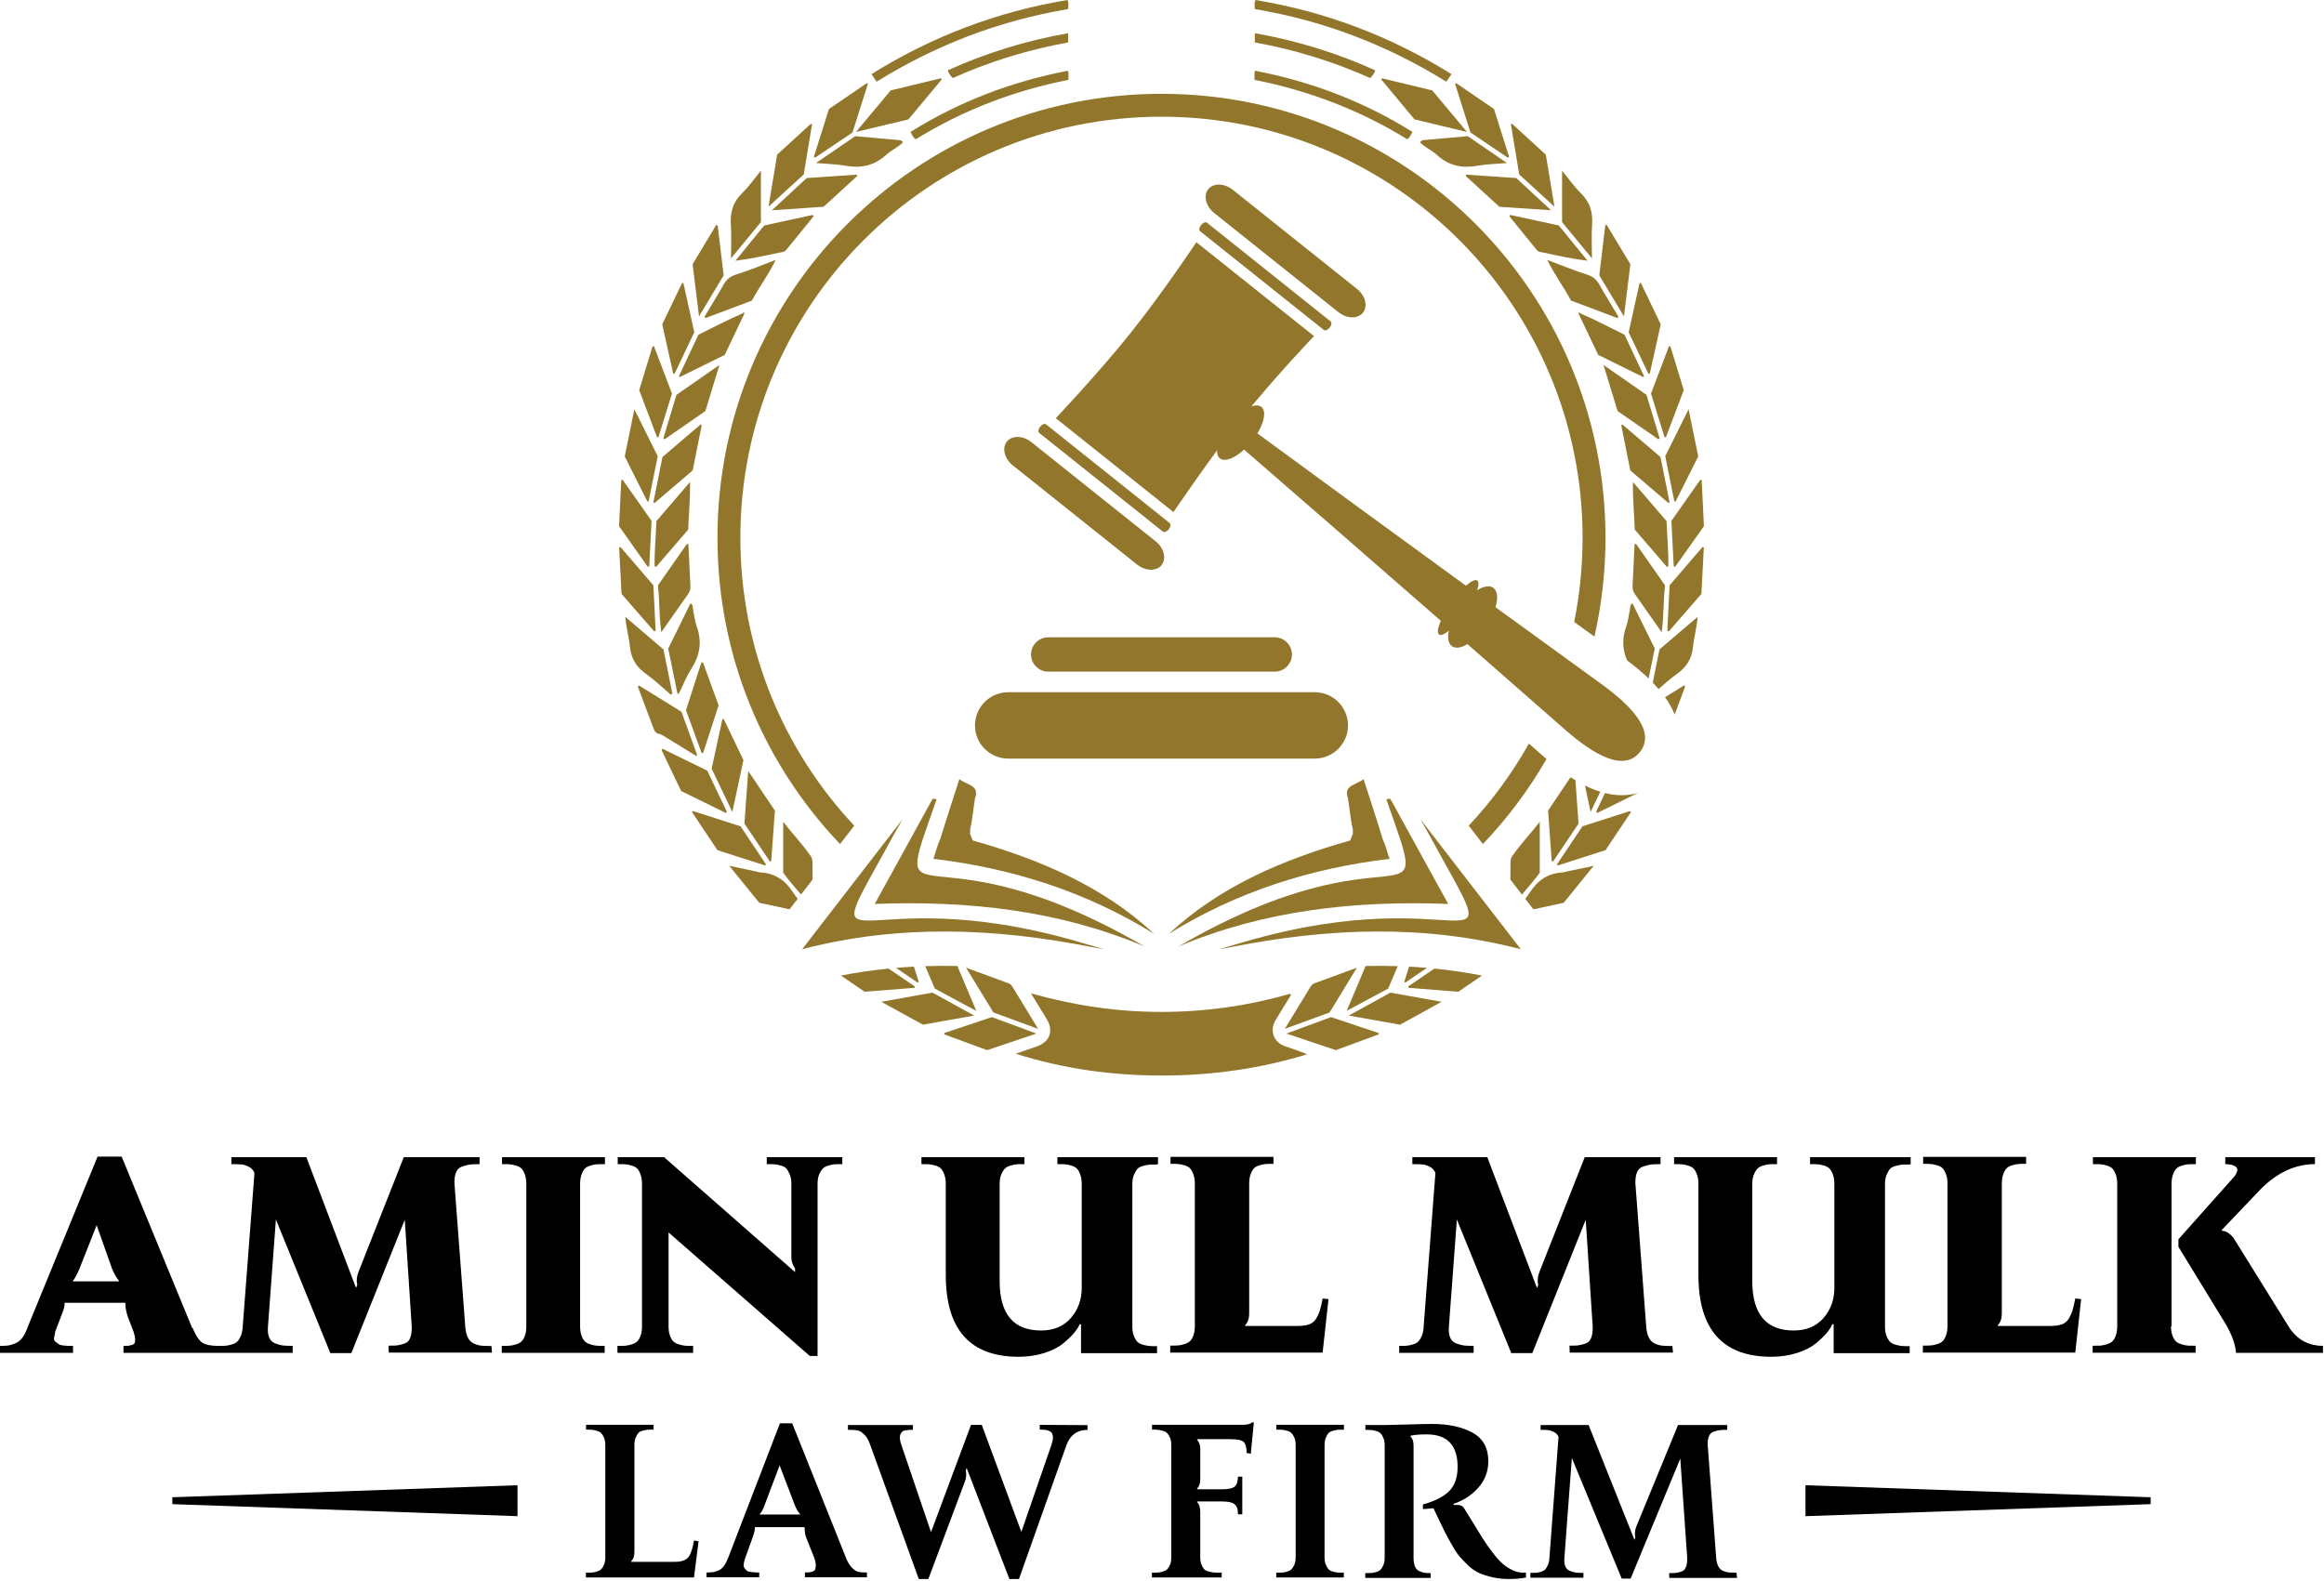 <svg width="688" height="468" viewBox="0 0 688 468" fill="none" xmlns="http://www.w3.org/2000/svg">
<path d="M343.875 167.315C345.398 165.412 344.595 162.25 342.101 160.256L305.34 130.918C302.842 128.926 299.584 128.851 298.07 130.752C296.548 132.653 297.348 135.81 299.849 137.806L336.601 167.14C339.1 169.136 342.359 169.213 343.875 167.315ZM345.999 156.718C346.554 156.02 346.68 155.188 346.269 154.864L309.676 125.65C309.263 125.327 308.479 125.63 307.926 126.328C307.363 127.028 307.245 127.859 307.651 128.183L344.248 157.392C344.656 157.721 345.437 157.413 345.999 156.718ZM403.494 92.588C405.008 90.687 404.213 87.525 401.711 85.534L364.959 56.198C362.463 54.205 359.207 54.127 357.684 56.028C356.17 57.929 356.967 61.088 359.466 63.082L396.221 92.42C398.723 94.411 401.973 94.489 403.494 92.588ZM393.642 97.012C394.199 96.312 394.318 95.478 393.912 95.157L357.314 65.946C356.908 65.619 356.126 65.922 355.563 66.624C355.007 67.321 354.883 68.15 355.294 68.476L391.896 97.687C392.304 98.01 393.085 97.713 393.642 97.012ZM366.984 124.604C357.951 135.926 347.403 151.63 347.403 151.63L329.98 137.728L312.567 123.827C312.567 123.827 325.545 110.061 334.582 98.741C344.711 86.044 354.165 71.713 354.165 71.713L371.583 85.612L388.998 99.513C388.998 99.513 377.11 111.909 366.984 124.604Z" fill="#91762B"/>
<path d="M474.035 202.503C421.28 164.324 376.65 131.606 346.745 109.583L344.438 112.472C372.548 136.749 414.344 173.015 463.269 215.997C471.533 223.251 480.62 228.757 485.473 222.674C490.331 216.594 482.946 208.952 474.035 202.503Z" fill="#91762B"/>
<path d="M370.532 130.734C367.129 134.939 362.913 137.168 361.118 135.713C359.314 134.259 360.605 129.666 364.01 125.461C367.417 121.257 371.63 119.024 373.432 120.482C375.23 121.93 373.938 126.528 370.532 130.734Z" fill="#91762B"/>
<path d="M433.72 181.329C430.597 185.749 427.154 188.683 426.031 187.889C424.903 187.096 426.519 182.865 429.644 178.449C432.766 174.031 436.208 171.094 437.337 171.889C438.459 172.68 436.843 176.908 433.72 181.329Z" fill="#91762B"/>
<path d="M439.872 185.452C436.495 190.226 432.008 192.859 429.854 191.332C427.69 189.809 428.672 184.696 432.049 179.922C435.428 175.157 439.91 172.515 442.068 174.044C444.228 175.563 443.248 180.674 439.872 185.452Z" fill="#91762B"/>
<path d="M310.308 188.699H377.387C380.181 188.699 382.468 190.986 382.468 193.78C382.468 196.575 380.181 198.861 377.387 198.861H310.308C307.514 198.861 305.227 196.575 305.227 193.78C305.227 190.986 307.514 188.699 310.308 188.699Z" fill="#91762B"/>
<path d="M418.155 39.071C417.884 39.567 417.721 39.902 417.525 40.213C417.288 40.592 417.089 41.017 416.55 41.204C402.59 32.61 387.494 26.829 371.374 23.644C371.374 22.812 371.367 22.212 371.381 21.608C371.384 21.47 371.467 21.328 371.591 20.945C388.237 24.175 403.735 30.056 418.155 39.071ZM371.478 9.824C383.959 12.035 395.747 15.67 407.114 20.819C406.827 21.794 406.328 22.423 405.626 23.116C394.707 18.19 383.301 14.719 371.478 12.559C371.478 11.633 371.478 10.901 371.478 9.824ZM428.165 24.181C410.522 13.238 391.688 6.082 371.488 2.692C371.409 1.701 371.262 0.895 371.682 0C392.45 3.441 411.718 10.75 429.691 21.943C429.299 22.537 429.055 22.914 428.805 23.286C428.64 23.529 428.463 23.765 428.165 24.181ZM380.362 304.63C383.112 300.124 385.558 296.139 387.979 292.137C388.272 291.65 388.645 291.321 389.144 291.137C393.194 289.643 397.248 288.16 401.695 286.53C398.852 291.186 396.238 295.469 393.601 299.783C389.347 301.342 385.102 302.894 380.362 304.63ZM394.051 301.155C398.771 302.734 403.447 304.299 408.126 305.863C408.133 306 408.142 306.137 408.15 306.272C403.884 307.842 399.618 309.409 395.464 310.938C390.603 309.301 385.928 307.726 380.863 306.024C385.518 304.306 389.781 302.732 394.051 301.155ZM411.635 293.908C416.749 294.826 421.497 295.677 426.786 296.622C422.293 299.092 418.311 301.28 414.464 303.394C409.45 302.502 404.624 301.641 399.308 300.695C403.75 298.251 407.732 296.059 411.635 293.908ZM398.666 299.317C400.685 294.542 402.478 290.323 404.244 286.09L404.274 286.019C407.445 285.949 410.615 285.963 413.783 286.066C412.839 288.279 411.891 290.493 410.941 292.712C406.965 294.852 403.027 296.971 398.666 299.317ZM452.888 264.267C455.192 260.666 458.273 258.534 462.565 258.323C462.932 258.303 463.291 258.144 463.657 258.067C466.192 257.534 468.727 257.007 471.794 256.366C468.656 260.234 465.865 263.672 462.921 267.305L453.941 269.233C453.139 268.197 452.338 267.16 451.538 266.124C452.02 265.516 452.479 264.909 452.888 264.267ZM447.285 36.763C447.419 36.736 447.553 36.709 447.688 36.682C450.998 39.721 454.31 42.765 457.626 45.807C458.453 50.782 459.274 55.709 460.185 61.191C456.445 57.769 453.133 54.743 449.756 51.654C448.935 46.709 448.11 41.738 447.285 36.763ZM459.766 255.096C459.634 255.049 459.502 255 459.369 254.951C459.009 249.916 458.648 244.88 458.298 240.007L464.949 230.121C465.425 230.43 465.906 230.732 466.391 231.024L467.31 243.86C464.751 247.671 462.258 251.384 459.766 255.096ZM473.459 81.521C474.053 76.588 474.647 71.65 475.241 66.713C475.385 66.685 475.527 66.656 475.67 66.627C477.993 70.486 480.316 74.348 482.658 78.239C482.042 83.233 481.43 88.195 480.754 93.684C478.132 89.312 475.815 85.45 473.459 81.521ZM487.972 110.605C486.001 106.46 484.028 102.315 482.16 98.388C483.275 93.33 484.325 88.575 485.373 83.818C485.505 83.808 485.638 83.796 485.77 83.784C487.718 87.846 489.667 91.91 491.646 96.037C490.531 101.046 489.465 105.834 488.399 110.629C488.257 110.62 488.115 110.614 487.972 110.605ZM496.464 199.521C494.553 200.88 492.79 202.455 491.019 204.018C490.467 203.373 489.89 202.743 489.294 202.126L491.271 192.288C494.969 189.133 498.769 185.89 502.569 182.646C502.344 185.764 501.5 188.617 501.205 191.525C500.847 195.047 499.286 197.511 496.464 199.521ZM471.281 76.491C468.233 72.79 465.432 69.389 462.438 65.754C462.438 60.908 462.438 55.86 462.438 50.547C464.356 52.875 465.981 55.239 467.994 57.194C470.714 59.839 471.582 62.893 471.325 66.59C471.109 69.717 471.281 72.875 471.281 76.491ZM495.661 148.391C494.768 143.947 493.876 139.503 492.986 135.076C495.231 130.564 497.439 126.122 499.895 121.187C500.913 126.173 501.814 130.586 502.745 135.14C500.467 139.676 498.246 144.1 496.025 148.522C495.904 148.477 495.783 148.434 495.661 148.391ZM460.95 255.892C463.454 252.153 465.958 248.414 468.473 244.658C473.175 243.149 477.844 241.65 482.514 240.15C482.623 240.246 482.732 240.341 482.841 240.437C480.301 244.237 477.761 248.04 475.297 251.727C470.46 253.275 465.804 254.765 461.148 256.257C461.082 256.137 461.017 256.013 460.95 255.892ZM494.258 148.748C494.141 148.805 494.024 148.861 493.907 148.92C490.156 145.713 486.404 142.506 482.631 139.282C481.733 134.783 480.846 130.34 479.959 125.9C480.083 125.838 480.207 125.783 480.33 125.721C484.028 128.877 487.725 132.031 491.574 135.314C492.479 139.844 493.369 144.295 494.258 148.748ZM495.483 167.639C495.259 163.179 495.034 158.717 494.806 154.217C497.669 150.151 500.526 146.089 503.384 142.03C503.512 142.087 503.642 142.138 503.771 142.192C503.99 146.72 504.208 151.248 504.428 155.795C501.564 159.842 498.731 163.847 495.897 167.849C495.759 167.779 495.622 167.709 495.483 167.639ZM492.76 129.433C491.45 125.199 490.141 120.964 488.767 116.518C490.56 111.805 492.33 107.149 494.101 102.489C494.239 102.524 494.378 102.56 494.516 102.595C495.839 106.921 497.164 111.25 498.466 115.508C496.669 120.257 494.924 124.863 493.18 129.469C493.04 129.457 492.9 129.446 492.76 129.433ZM457.168 74.831C456.385 74.658 455.509 74.707 454.914 73.973C452.221 70.653 449.519 67.337 446.82 64.023C446.926 63.895 447.032 63.771 447.137 63.643C451.875 64.677 456.612 65.707 461.466 66.762C464.277 70.213 467.124 73.708 469.97 77.2C465.518 76.645 461.339 75.756 457.168 74.831ZM491.32 129.781C491.194 129.874 491.069 129.971 490.944 130.066C486.913 127.275 482.882 124.485 478.871 121.707C477.517 117.268 476.189 112.917 474.709 108.064C479.241 111.217 483.296 114.037 487.424 116.91C488.758 121.317 490.039 125.546 491.32 129.781ZM493.597 186.749C493.822 182.252 494.048 177.755 494.271 173.292C497.561 169.467 500.791 165.712 504.021 161.957C504.147 162.022 504.274 162.086 504.4 162.154C504.165 166.684 503.929 171.218 503.689 175.841C500.485 179.526 497.255 183.241 494.025 186.954C493.883 186.884 493.74 186.817 493.597 186.749ZM472.523 240.329L475.149 234.821C478.321 235.606 481.606 235.723 484.858 234.792C480.746 236.813 476.791 238.76 472.835 240.704C472.731 240.578 472.627 240.452 472.523 240.329ZM473.748 234.43L470.89 240.411L469.214 232.584C470.68 233.317 472.198 233.948 473.748 234.43ZM479.12 93.774C479.026 93.907 478.932 94.044 478.838 94.177C474.268 92.456 469.699 90.735 465.1 89.001C462.959 85.014 460.216 81.394 458.057 76.956C462.26 78.538 465.926 80.088 469.705 81.26C471.506 81.819 472.624 82.748 473.52 84.333C475.317 87.518 477.246 90.632 479.12 93.774ZM481.672 195.51C480.289 192.302 480.157 188.998 481.45 185.419C482.01 183.868 482.154 182.165 482.522 180.538C482.663 179.915 482.386 179.128 483.282 178.641C485.491 183.121 487.693 187.592 489.875 192.025L488.057 200.892C486.054 198.963 483.877 197.173 481.672 195.51ZM492.917 206.437C494.787 205.28 496.656 204.125 498.524 202.97C498.646 203.06 498.767 203.149 498.89 203.241C497.851 206.014 496.816 208.789 495.776 211.561C495.044 209.761 494.062 208.048 492.917 206.437ZM493.448 167.825C490.268 164.133 487.089 160.439 483.956 156.802C483.819 152.143 483.302 147.622 483.425 142.712C486.972 146.847 490.247 150.662 493.372 154.304C493.52 158.973 494.006 163.322 493.887 167.689C493.741 167.735 493.594 167.781 493.448 167.825ZM483.883 175.736C483.339 174.958 483.272 174.085 483.323 173.152C483.54 169.158 483.714 165.157 483.902 161.157C484.044 161.116 484.186 161.075 484.328 161.031C487.199 165.139 490.073 169.249 492.932 173.339C492.363 177.871 492.614 182.347 491.922 187.197C489.052 183.107 486.465 179.422 483.883 175.736ZM467.402 92.59C467.63 92.46 467.742 92.606 467.839 92.783C472.3 94.692 476.575 96.986 480.929 99.112C482.877 103.244 484.798 107.317 486.718 111.39C486.596 111.462 486.472 111.528 486.349 111.597C481.928 109.417 477.507 107.233 473.139 105.076C471.211 101.027 469.328 97.079 467.447 93.13H467.448C467.34 92.958 467.264 92.783 467.402 92.59ZM408.88 23.493C408.966 23.387 409.054 23.284 409.142 23.18C414.14 24.387 419.139 25.593 424.005 26.769C427.398 30.826 430.668 34.737 434.288 39.065C428.774 37.748 423.782 36.556 418.767 35.359C415.461 31.392 412.169 27.443 408.88 23.493ZM422.433 286.576L416.036 290.927C415.932 290.856 415.825 290.785 415.72 290.714L417.141 286.21C418.906 286.303 420.669 286.425 422.433 286.576ZM447.718 253.433C450.164 249.945 453.073 246.861 455.832 243.33C455.832 248.632 455.832 253.588 455.832 258.425C454.148 260.666 452.386 262.737 450.563 264.863C449.419 263.384 448.274 261.904 447.129 260.426C447.154 259.1 447.164 257.794 447.161 256.487C447.158 255.457 447.043 254.395 447.718 253.433ZM416.914 292.044L424.65 286.784C429.345 287.253 434.038 287.936 438.729 288.854L431.725 293.646C426.788 293.253 421.867 292.866 416.947 292.477C416.936 292.332 416.925 292.187 416.914 292.044ZM459.181 62.261C453.715 61.89 448.824 61.557 443.87 61.218C440.552 58.181 437.236 55.143 433.921 52.106C433.967 51.975 434.013 51.845 434.06 51.714C439.096 52.057 444.133 52.396 448.875 52.718C452.367 55.952 455.588 58.934 459.181 62.261ZM435.312 39.215C433.813 34.47 432.285 29.64 430.759 24.812C430.871 24.751 430.985 24.689 431.099 24.627C434.864 27.199 438.629 29.773 442.285 32.273C443.816 37.121 445.283 41.766 446.749 46.415C446.625 46.501 446.501 46.59 446.377 46.676C442.733 44.221 439.09 41.763 435.312 39.215ZM446.108 48.262C442.835 48.552 440.064 48.592 437.37 49.075C432.837 49.888 428.876 49.075 425.403 45.882C423.883 44.487 421.88 43.686 420.366 42.124C420.708 41.854 420.925 41.534 421.17 41.514C425.632 41.094 430.096 40.708 434.513 40.322C438.42 42.997 442.047 45.479 446.108 48.262ZM377.587 302.122C379.06 299.593 380.64 297.128 382.173 294.635C382.075 294.506 381.977 294.378 381.879 294.25C369.423 297.844 356.727 299.617 343.792 299.617C330.847 299.614 318.14 297.772 305.214 294.115C306.986 297.012 308.451 299.379 309.891 301.767C311.974 305.228 310.791 308.475 306.962 309.826C304.88 310.56 302.792 311.276 300.706 312.002C314.813 316.464 329.181 318.44 343.816 318.452C358.498 318.465 372.907 316.469 386.987 312.164C384.793 311.242 382.603 310.537 380.43 309.784C377.07 308.616 375.785 305.223 377.587 302.122ZM269.539 39.071C269.809 39.567 269.972 39.902 270.167 40.213C270.405 40.592 270.604 41.017 271.144 41.204C285.103 32.61 300.199 26.829 316.319 23.644C316.319 22.812 316.326 22.212 316.311 21.608C316.309 21.47 316.226 21.328 316.102 20.945C299.456 24.175 283.958 30.056 269.539 39.071ZM316.215 9.824C303.734 12.035 291.946 15.67 280.58 20.819C280.867 21.794 281.365 22.423 282.067 23.116C292.985 18.19 304.392 14.719 316.215 12.559C316.215 11.633 316.215 10.901 316.215 9.824ZM259.529 24.181C277.172 13.238 296.005 6.082 316.204 2.692C316.283 1.701 316.431 0.895 316.011 0C295.244 3.441 275.975 10.75 258.002 21.943C258.395 22.537 258.638 22.914 258.889 23.286C259.054 23.529 259.231 23.765 259.529 24.181ZM307.331 304.63C304.581 300.124 302.134 296.139 299.714 292.137C299.421 291.65 299.048 291.321 298.549 291.137C294.499 289.643 290.445 288.16 285.998 286.53C288.841 291.186 291.455 295.469 294.092 299.783C298.346 301.342 302.591 302.894 307.331 304.63ZM293.641 301.155C288.923 302.734 284.246 304.299 279.568 305.863C279.561 306 279.552 306.137 279.544 306.272C283.809 307.842 288.074 309.409 292.228 310.938C297.09 309.301 301.765 307.726 306.83 306.024C302.175 304.306 297.912 302.732 293.641 301.155ZM276.058 293.908C270.944 294.826 266.196 295.677 260.908 296.622C265.4 299.092 269.383 301.28 273.23 303.394C278.243 302.502 283.069 301.641 288.385 300.695C283.943 298.251 279.961 296.059 276.058 293.908ZM289.027 299.317C287.007 294.542 285.214 290.323 283.448 286.09L283.418 286.019C280.248 285.949 277.079 285.963 273.91 286.066C274.855 288.279 275.803 290.493 276.752 292.712C280.728 294.852 284.666 296.971 289.027 299.317ZM234.806 264.267C232.502 260.666 229.42 258.534 225.129 258.323C224.761 258.303 224.403 258.144 224.036 258.067C221.501 257.534 218.966 257.007 215.899 256.366C219.037 260.234 221.827 263.672 224.773 267.305L233.753 269.233C234.553 268.196 235.354 267.16 236.156 266.123C235.672 265.515 235.215 264.909 234.806 264.267ZM240.408 36.763C240.275 36.736 240.14 36.709 240.006 36.682C236.695 39.721 233.384 42.765 230.068 45.807C229.241 50.782 228.42 55.709 227.508 61.191C231.248 57.769 234.559 54.743 237.937 51.654C238.758 46.709 239.583 41.738 240.408 36.763ZM227.927 255.096C228.06 255.049 228.191 255 228.323 254.951C228.685 249.916 229.046 244.88 229.396 240.007C226.789 236.133 224.305 232.439 221.5 228.27C221.101 233.835 220.741 238.878 220.384 243.86C222.942 247.671 225.435 251.384 227.927 255.096ZM214.234 81.521C213.641 76.588 213.046 71.65 212.452 66.713C212.309 66.685 212.166 66.656 212.024 66.627C209.7 70.486 207.377 74.348 205.035 78.239C205.651 83.233 206.262 88.195 206.94 93.684C209.561 89.312 211.879 85.45 214.234 81.521ZM199.72 110.605C201.693 106.46 203.665 102.315 205.534 98.388C204.417 93.33 203.369 88.575 202.32 83.818C202.189 83.808 202.056 83.796 201.924 83.784C199.975 87.846 198.026 91.91 196.047 96.037C197.162 101.046 198.228 105.834 199.294 110.629C199.437 110.62 199.578 110.614 199.72 110.605ZM191.229 199.521C193.832 201.372 196.158 203.622 198.607 205.697C198.754 205.587 198.901 205.473 199.049 205.363C198.186 201.067 197.323 196.773 196.422 192.288C192.725 189.133 188.924 185.89 185.124 182.646C185.35 185.764 186.193 188.617 186.489 191.525C186.846 195.047 188.407 197.511 191.229 199.521ZM216.413 76.491C219.46 72.79 222.26 69.389 225.255 65.754C225.255 60.908 225.255 55.86 225.255 50.547C223.338 52.875 221.712 55.239 219.699 57.194C216.979 59.839 216.112 62.893 216.368 66.59C216.585 69.717 216.413 72.875 216.413 76.491ZM192.032 148.391C192.925 143.947 193.818 139.503 194.708 135.076C192.462 130.564 190.254 126.122 187.798 121.187C186.78 126.173 185.879 130.586 184.949 135.14C187.227 139.676 189.447 144.1 191.668 148.522C191.79 148.477 191.911 148.434 192.032 148.391ZM226.743 255.892C224.239 252.153 221.736 248.414 219.22 244.658C214.518 243.149 209.848 241.65 205.18 240.15C205.071 240.246 204.962 240.341 204.853 240.437C207.392 244.237 209.932 248.04 212.397 251.727C217.234 253.275 221.889 254.765 226.545 256.257C226.611 256.137 226.677 256.013 226.743 255.892ZM193.435 148.748C193.552 148.805 193.669 148.861 193.786 148.92C197.538 145.713 201.289 142.506 205.063 139.282C205.961 134.783 206.848 130.34 207.734 125.9C207.61 125.838 207.486 125.783 207.362 125.721C203.666 128.877 199.969 132.031 196.119 135.314C195.215 139.844 194.325 144.295 193.435 148.748ZM192.21 167.639C192.435 163.179 192.66 158.717 192.887 154.217C190.025 150.151 187.167 146.089 184.31 142.03C184.181 142.087 184.052 142.138 183.922 142.192C183.704 146.72 183.485 151.248 183.266 155.795C186.129 159.842 188.962 163.847 191.796 167.849C191.934 167.779 192.072 167.709 192.21 167.639ZM194.933 129.433C196.243 125.199 197.553 120.964 198.927 116.518C197.134 111.805 195.363 107.149 193.592 102.489C193.454 102.524 193.316 102.56 193.177 102.595C191.854 106.921 190.53 111.25 189.227 115.508C191.024 120.257 192.769 124.863 194.514 129.469C194.654 129.457 194.793 129.446 194.933 129.433ZM230.525 74.831C231.307 74.658 232.185 74.707 232.78 73.973C235.472 70.653 238.174 67.337 240.873 64.023C240.767 63.895 240.662 63.771 240.556 63.643C235.818 64.677 231.081 65.707 226.228 66.762C223.416 70.213 220.57 73.708 217.723 77.2C222.175 76.645 226.353 75.756 230.525 74.831ZM196.374 129.781C196.499 129.874 196.624 129.971 196.75 130.066C200.781 127.275 204.811 124.485 208.822 121.707C210.177 117.268 211.504 112.917 212.984 108.064C208.452 111.217 204.398 114.037 200.269 116.91C198.935 121.317 197.654 125.546 196.374 129.781ZM194.096 186.749C193.871 182.252 193.645 177.755 193.422 173.292C190.133 169.467 186.903 165.712 183.673 161.957C183.546 162.022 183.42 162.086 183.293 162.154C183.529 166.684 183.764 171.218 184.003 175.841C187.208 179.526 190.439 183.241 193.669 186.954C193.811 186.884 193.953 186.817 194.096 186.749ZM215.171 240.329C213.256 236.314 211.342 232.3 209.381 228.186C204.998 226.038 200.56 223.863 196.123 221.691C196.036 221.835 195.95 221.98 195.863 222.123C197.815 226.2 199.767 230.277 201.648 234.208C206.189 236.44 210.524 238.573 214.858 240.704C214.962 240.578 215.066 240.452 215.171 240.329ZM208.156 222.935C209.685 218.238 211.212 213.542 212.738 208.849C211.186 204.588 209.646 200.363 208.107 196.136C207.954 196.128 207.803 196.121 207.652 196.114C206.133 200.817 204.616 205.519 203.079 210.277C204.628 214.519 206.17 218.741 207.714 222.966C207.861 222.957 208.008 222.947 208.156 222.935ZM220.09 225.063C218.204 221.127 216.215 216.976 214.228 212.826C214.102 212.876 213.975 212.927 213.85 212.978C212.796 217.832 211.742 222.688 210.678 227.593C212.706 231.835 214.636 235.874 216.803 240.411C217.952 235.05 218.989 230.207 220.09 225.063ZM208.572 93.774C208.667 93.907 208.761 94.044 208.856 94.177C213.425 92.456 217.994 90.735 222.594 89.001C224.733 85.014 227.476 81.394 229.636 76.956C225.433 78.538 221.768 80.088 217.988 81.26C216.187 81.819 215.07 82.748 214.174 84.333C212.376 87.518 210.448 90.632 208.572 93.774ZM200.978 205.37C202.18 202.936 203.168 200.356 204.63 198.093C207.23 194.067 207.885 189.966 206.243 185.419C205.683 183.868 205.539 182.165 205.172 180.538C205.03 179.915 205.307 179.128 204.411 178.641C202.202 183.121 200.001 187.592 197.818 192.025C198.75 196.567 199.661 201.008 200.573 205.455C200.708 205.426 200.843 205.399 200.978 205.37ZM206.089 223.82C206.182 223.718 206.276 223.617 206.37 223.513C204.832 219.266 203.295 215.022 201.747 210.746C197.537 208.143 193.353 205.556 189.169 202.97C189.047 203.06 188.925 203.149 188.804 203.241C190.381 207.454 191.951 211.669 193.543 215.875C193.788 216.523 194.253 217.121 194.916 217.244C195.998 217.447 196.8 218.124 197.683 218.656C200.501 220.352 203.289 222.095 206.089 223.82ZM194.245 167.825C197.425 164.133 200.604 160.439 203.737 156.802C203.874 152.143 204.391 147.622 204.268 142.712C200.721 146.847 197.446 150.662 194.321 154.304C194.173 158.973 193.688 163.322 193.807 167.689C193.953 167.735 194.099 167.781 194.245 167.825ZM203.811 175.736C204.354 174.958 204.421 174.085 204.37 173.152C204.153 169.158 203.98 165.157 203.791 161.157C203.649 161.116 203.507 161.075 203.366 161.031C200.494 165.139 197.621 169.249 194.761 173.339C195.33 177.871 195.08 182.347 195.771 187.197C198.642 183.107 201.229 179.422 203.811 175.736ZM220.291 92.59C220.062 92.46 219.952 92.606 219.854 92.783C215.394 94.692 211.118 96.986 206.764 99.112C204.816 103.244 202.895 107.317 200.975 111.39C201.098 111.462 201.222 111.528 201.344 111.597C205.766 109.417 210.187 107.233 214.554 105.076C216.483 101.027 218.364 97.079 220.247 93.13C220.355 92.958 220.429 92.783 220.291 92.59ZM278.813 23.493C278.727 23.387 278.639 23.284 278.551 23.18C273.553 24.387 268.554 25.593 263.689 26.769C260.296 30.826 257.026 34.737 253.405 39.065C258.92 37.748 263.912 36.556 268.927 35.359C272.233 31.392 275.524 27.443 278.813 23.493ZM265.26 286.576L271.657 290.927C271.762 290.856 271.867 290.785 271.973 290.714L270.552 286.21C268.788 286.303 267.024 286.425 265.26 286.576ZM239.975 253.433C237.53 249.945 234.62 246.861 231.862 243.33C231.862 248.632 231.862 253.588 231.862 258.425C233.545 260.666 235.307 262.737 237.131 264.863C238.275 263.383 239.419 261.904 240.564 260.425C240.539 259.099 240.529 257.793 240.532 256.487C240.535 255.457 240.65 254.395 239.975 253.433ZM270.78 292.044L263.043 286.784C258.348 287.253 253.655 287.936 248.963 288.853L255.969 293.646C260.906 293.253 265.826 292.866 270.746 292.477C270.757 292.332 270.768 292.187 270.78 292.044ZM228.513 62.261C233.979 61.89 238.87 61.557 243.823 61.218C247.141 58.181 250.457 55.143 253.773 52.106C253.727 51.975 253.68 51.845 253.634 51.714C248.597 52.057 243.56 52.396 238.818 52.718C235.326 55.952 232.105 58.934 228.513 62.261ZM252.38 39.215C253.881 34.47 255.408 29.64 256.935 24.812C256.821 24.751 256.708 24.689 256.595 24.627C252.83 27.199 249.064 29.773 245.408 32.273C243.877 37.121 242.41 41.766 240.944 46.415C241.068 46.501 241.192 46.59 241.317 46.676C244.96 44.221 248.604 41.763 252.38 39.215ZM241.584 48.262C244.859 48.552 247.63 48.592 250.323 49.075C254.857 49.888 258.817 49.075 262.291 45.882C263.81 44.487 265.814 43.686 267.328 42.124C266.985 41.854 266.768 41.534 266.524 41.514C262.061 41.094 257.596 40.708 253.181 40.322C249.273 42.997 245.647 45.479 241.584 48.262Z" fill="#91762B"/>
<path fill-rule="evenodd" clip-rule="evenodd" d="M343.846 27.779C416.442 27.779 475.292 86.63 475.292 159.225C475.292 169.286 474.158 179.082 472.017 188.495C470.019 187.046 468.02 185.598 466.023 184.15C467.656 176.096 468.517 167.761 468.517 159.225C468.517 90.371 412.7 34.555 343.846 34.555C274.992 34.555 219.176 90.371 219.176 159.225C219.176 192.201 231.984 222.181 252.89 244.477C251.492 246.289 250.093 248.101 248.693 249.912C226.206 226.327 212.4 194.387 212.4 159.225C212.4 86.63 271.25 27.779 343.846 27.779ZM434.801 244.476C441.67 237.149 447.666 228.992 452.619 220.171C453.933 221.325 455.246 222.478 456.56 223.631C456.978 224 457.403 224.366 457.831 224.732C452.565 233.876 446.23 242.324 438.997 249.91C437.598 248.099 436.199 246.288 434.801 244.476Z" fill="#91762B"/>
<path d="M428.735 267.643C423.096 257.457 417.742 247.685 412.184 237.562C411.958 237.188 411.733 236.815 411.508 236.441C411.143 236.52 410.782 236.597 410.418 236.676C424.797 277.637 414.669 242.063 348.838 280.245C374.37 269.487 401.138 266.606 428.735 267.643Z" fill="#91762B"/>
<path d="M409.387 248.6C407.56 242.581 405.61 236.722 403.678 230.707C401.159 232.589 397.636 232.492 399.069 236.438C399.575 239.592 399.827 242.786 400.55 245.913C400.427 246.118 400.425 246.325 400.549 246.532C400.529 246.671 400.508 246.81 400.488 246.949C400.231 247.585 399.973 248.22 399.715 248.857C380.204 254.361 361.19 262.346 346.088 276.462C366.11 264.054 387.96 257.081 411.376 254.289C410.656 252.325 410.271 250.384 409.387 248.6Z" fill="#91762B"/>
<path d="M360.848 281.052C360.848 281.052 365.277 279.769 365.333 279.756L368.344 278.885L368.334 278.892C435.654 259.249 447.688 292.399 422.832 246.678V246.68L420.509 242.58L422.274 244.87V244.868C431.592 256.982 440.853 268.894 450.224 281.052C421.606 273.593 393.15 274.742 364.551 280.401C364.553 280.39 360.848 281.052 360.848 281.052Z" fill="#91762B"/>
<path d="M258.957 267.643C264.595 257.457 269.95 247.685 275.508 237.562C275.734 237.188 275.959 236.815 276.185 236.441C276.549 236.52 276.911 236.597 277.274 236.676C262.895 277.637 273.023 242.063 338.854 280.245C313.321 269.487 286.554 266.606 258.957 267.643Z" fill="#91762B"/>
<path d="M278.307 248.6C280.134 242.581 282.085 236.722 284.016 230.707C286.535 232.589 290.059 232.492 288.626 236.438C288.119 239.592 287.867 242.786 287.144 245.913C287.267 246.118 287.27 246.325 287.146 246.532C287.165 246.671 287.186 246.81 287.206 246.949C287.463 247.585 287.721 248.22 287.979 248.857C307.49 254.361 326.504 262.346 341.606 276.462C321.584 264.054 299.735 257.081 276.318 254.289C277.038 252.325 277.424 250.384 278.307 248.6Z" fill="#91762B"/>
<path d="M326.846 281.052C326.846 281.052 322.417 279.769 322.363 279.756L319.35 278.885L319.36 278.892C252.04 259.249 240.007 292.399 264.863 246.678V246.68L267.185 242.58L265.42 244.87V244.868C256.103 256.982 246.841 268.894 237.471 281.052C266.088 273.593 294.545 274.742 323.144 280.401C323.142 280.39 326.846 281.052 326.846 281.052Z" fill="#91762B"/>
<path d="M298.451 204.96H389.244C394.648 204.96 399.069 209.381 399.069 214.785C399.069 220.189 394.648 224.609 389.244 224.609H298.451C293.048 224.609 288.627 220.189 288.627 214.785C288.627 209.381 293.048 204.96 298.451 204.96Z" fill="#91762B"/>
<path d="M56.858 393.13L36.011 342.452H28.891L8.292 392.688C7.809 394.109 7.244 395.254 6.636 396.069C6.029 396.869 5.298 397.448 4.484 397.765C3.684 398.096 2.994 398.304 2.428 398.386C1.862 398.455 1.062 398.496 0 398.496V400.566H21.62V398.496H20.213C19.882 398.496 19.399 398.455 18.75 398.386C18.102 398.304 17.661 398.18 17.412 398.014C17.177 397.848 16.846 397.613 16.446 397.283C16.046 396.951 15.881 396.551 16.004 396.069C16.128 395.571 16.253 394.965 16.363 394.233L18.102 389.68C18.916 387.721 19.233 386.507 19.082 386.024L19.15 385.734H37.059L37.128 386.024C37.1 387.072 37.335 388.383 37.86 389.929L39.515 394.233C39.805 395.089 39.957 395.779 39.998 396.344C40.039 396.91 39.998 397.324 39.888 397.613C39.763 397.89 39.474 398.096 39.073 398.221C38.673 398.345 38.301 398.414 37.984 398.455C37.666 398.496 37.17 398.496 36.562 398.496V400.566H64.654V398.496C62.584 398.496 61.053 398.221 60.046 397.641C59.038 397.075 58.017 395.571 56.969 393.088L56.858 393.13ZM21.578 379.387L21.661 379.139C22.145 378.573 22.751 377.456 23.483 375.759L28.615 362.762L33.21 375.759C33.9 377.332 34.548 378.463 35.155 379.139L35.238 379.387H21.578ZM145.492 398.538C144.277 398.538 143.353 398.496 142.747 398.455C142.14 398.427 141.408 398.262 140.567 397.931C139.711 397.613 139.063 397.048 138.621 396.234C138.18 395.42 137.891 394.413 137.765 393.157L134.537 350.427C134.496 349.061 134.661 347.916 135.02 347.074C135.392 346.219 136 345.653 136.883 345.377C137.765 345.088 138.539 344.881 139.187 344.798C139.836 344.729 140.76 344.688 141.975 344.688V342.618H119.539L106.128 376.586C105.604 377.925 105.48 379.222 105.756 380.477L105.397 381.333L90.689 342.618H68.503V344.688C69.745 344.688 70.725 344.729 71.414 344.77C72.09 344.798 72.822 345.047 73.636 345.447C74.436 345.86 75.002 346.467 75.333 347.309L71.856 392.757C71.815 393.847 71.608 394.771 71.29 395.544C70.959 396.317 70.6 396.882 70.242 397.241C69.869 397.613 69.303 397.89 68.573 398.096C67.855 398.304 67.248 398.427 66.765 398.455C66.268 398.496 65.55 398.496 64.612 398.496V400.566H86.647V398.496C85.391 398.496 84.425 398.455 83.777 398.386C83.128 398.304 82.356 398.096 81.514 397.779C80.659 397.448 80.051 396.882 79.693 396.027C79.334 395.185 79.21 394.054 79.334 392.674L81.68 361.079L97.795 400.635H104.018L119.829 361.161L121.885 392.674C121.927 393.764 121.844 394.688 121.65 395.461C121.444 396.234 121.154 396.8 120.795 397.172C120.436 397.531 119.871 397.807 119.098 398.014C118.326 398.221 117.732 398.345 117.236 398.386C116.752 398.427 116.021 398.427 115.014 398.427L115.097 400.483H145.657L145.492 398.538ZM179.089 344.688V342.618H148.624V344.688C149.632 344.688 150.363 344.688 150.845 344.729C151.328 344.756 151.936 344.881 152.667 345.088C153.399 345.294 153.964 345.571 154.364 345.971C154.764 346.384 155.096 346.95 155.371 347.722C155.661 348.482 155.812 349.42 155.812 350.51V392.757C155.812 393.847 155.661 394.785 155.371 395.544C155.096 396.317 154.723 396.882 154.323 397.241C153.923 397.613 153.357 397.89 152.625 398.096C151.895 398.304 151.287 398.427 150.804 398.455C150.321 398.496 149.563 398.496 148.541 398.496V400.566H179.007V398.496C177.999 398.496 177.225 398.496 176.743 398.455C176.26 398.427 175.653 398.304 174.923 398.096C174.191 397.89 173.625 397.613 173.225 397.241C172.824 396.882 172.465 396.317 172.176 395.544C171.9 394.785 171.735 393.847 171.735 392.757V350.51C171.735 349.42 171.9 348.482 172.176 347.722C172.465 346.95 172.783 346.384 173.184 345.971C173.584 345.571 174.149 345.294 174.88 345.088C175.612 344.881 176.219 344.756 176.701 344.729C177.184 344.688 177.916 344.688 178.923 344.688H179.089ZM226.993 342.618V344.688C228 344.688 228.732 344.688 229.215 344.729C229.711 344.756 230.304 344.881 231.077 345.088C231.849 345.294 232.416 345.571 232.775 345.971C233.147 346.384 233.464 346.95 233.795 347.722C234.112 348.482 234.277 349.42 234.277 350.51V372.323C234.277 373.413 234.637 374.503 235.368 375.593V376.656L196.584 342.618H182.869V344.688C183.876 344.688 184.608 344.688 185.091 344.729C185.573 344.756 186.18 344.881 186.912 345.088C187.643 345.294 188.208 345.571 188.608 345.971C189.008 346.384 189.34 346.95 189.616 347.722C189.905 348.482 190.057 349.42 190.057 350.51V392.757C190.057 393.847 189.905 394.785 189.616 395.544C189.34 396.317 188.968 396.882 188.568 397.241C188.167 397.613 187.601 397.89 186.871 398.096C186.139 398.304 185.532 398.427 185.049 398.455C184.567 398.496 183.795 398.496 182.787 398.496V400.566H205.193V398.496C204.187 398.496 203.413 398.496 202.931 398.455C202.448 398.427 201.84 398.304 201.109 398.096C200.377 397.89 199.812 397.613 199.412 397.241C199.012 396.882 198.64 396.317 198.363 395.544C198.075 394.785 197.923 393.847 197.923 392.757V364.914L239.728 401.477H242.032V350.496C242.032 349.406 242.197 348.482 242.516 347.709C242.847 346.95 243.205 346.384 243.619 345.971C244.019 345.571 244.584 345.28 245.316 345.088C246.033 344.881 246.64 344.756 247.123 344.729C247.62 344.688 248.337 344.688 249.359 344.688V342.618H226.993ZM342.821 344.688V342.618H313.033V344.688C314.04 344.688 314.772 344.688 315.255 344.729C315.737 344.756 316.344 344.881 317.076 345.088C317.807 345.294 318.373 345.571 318.773 345.971C319.173 346.384 319.504 346.95 319.78 347.709C320.069 348.482 320.236 349.42 320.236 350.51V381.319C320.236 384.769 319.173 387.762 317.035 390.232C314.896 392.701 311.943 393.943 308.189 393.943C300.023 393.943 295.939 389.059 295.939 379.319V350.496C295.939 349.406 296.104 348.482 296.435 347.709C296.752 346.95 297.111 346.384 297.525 345.971C297.925 345.571 298.491 345.294 299.223 345.088C299.94 344.881 300.547 344.77 301.029 344.729C301.525 344.688 302.244 344.688 303.265 344.688V342.618H272.787V344.688C273.808 344.688 274.525 344.688 275.008 344.729C275.504 344.77 276.111 344.881 276.829 345.088C277.56 345.294 278.125 345.571 278.527 345.971C278.94 346.384 279.257 346.95 279.533 347.709C279.823 348.482 279.988 349.406 279.988 350.496V377.497C279.988 393.668 287.177 401.725 301.595 401.725C304.396 401.725 306.976 401.311 309.321 400.553C311.668 399.794 313.516 398.814 314.896 397.655C316.276 396.482 317.324 395.475 318.041 394.592C318.773 393.709 319.297 392.854 319.628 392.095H320.028V400.649H342.532V398.58C341.565 398.58 340.835 398.58 340.352 398.538C339.869 398.51 339.22 398.386 338.448 398.18C337.689 397.972 337.123 397.696 336.751 397.338C336.392 396.965 336.033 396.399 335.701 395.627C335.384 394.868 335.219 393.93 335.219 392.839V350.62C335.219 349.53 335.384 348.606 335.701 347.833C336.033 347.074 336.351 346.508 336.709 346.094C337.081 345.694 337.647 345.404 338.407 345.212C339.18 345.005 339.785 344.881 340.269 344.839C340.752 344.798 341.483 344.798 342.491 344.798L342.821 344.688ZM391.553 384.465C391.264 385.996 390.987 387.169 390.74 387.983C390.505 388.783 390.132 389.598 389.649 390.411C389.167 391.212 388.477 391.777 387.635 392.109C386.78 392.426 385.648 392.592 384.268 392.592H368.637V392.343C369.395 391.584 369.809 390.411 369.809 388.866V350.427C369.809 349.337 369.961 348.399 370.251 347.64C370.527 346.868 370.857 346.301 371.259 345.888C371.659 345.488 372.223 345.212 372.955 345.005C373.685 344.798 374.293 344.674 374.776 344.646C375.259 344.604 375.991 344.604 376.997 344.604V342.535H346.519V344.604C347.527 344.604 348.257 344.604 348.74 344.646C349.237 344.674 349.831 344.798 350.561 345.005C351.293 345.212 351.859 345.488 352.259 345.888C352.673 346.301 352.989 346.868 353.265 347.64C353.556 348.399 353.721 349.337 353.721 350.427V392.674C353.721 393.764 353.556 394.702 353.265 395.461C352.989 396.234 352.632 396.8 352.217 397.159C351.817 397.531 351.252 397.807 350.52 398.014C349.803 398.221 349.196 398.345 348.699 398.372C348.216 398.414 347.457 398.414 346.436 398.414V400.483H391.553L393.292 384.658L391.553 384.465ZM495.103 398.538C493.888 398.538 492.964 398.496 492.356 398.455C491.749 398.427 491.019 398.262 490.177 397.931C489.321 397.613 488.673 397.048 488.232 396.234C487.789 395.42 487.5 394.413 487.376 393.157L484.147 350.427C484.107 349.061 484.271 347.916 484.631 347.074C485.003 346.219 485.609 345.653 486.493 345.377C487.376 345.088 488.149 344.881 488.797 344.798C489.445 344.729 490.371 344.688 491.584 344.688V342.618H469.149L455.739 376.586C455.215 377.925 455.091 379.222 455.365 380.477L455.008 381.333L440.299 342.618H418.113V344.688C419.355 344.688 420.335 344.729 421.025 344.77C421.701 344.798 422.432 345.047 423.245 345.447C424.047 345.86 424.612 346.467 424.943 347.309L421.465 392.757C421.425 393.847 421.217 394.771 420.901 395.544C420.569 396.317 420.211 396.882 419.852 397.241C419.48 397.613 418.913 397.89 418.183 398.096C417.465 398.304 416.859 398.427 416.375 398.455C415.879 398.496 415.161 398.496 414.223 398.496V400.566H436.256V398.496C435.001 398.496 434.036 398.455 433.387 398.386C432.739 398.304 431.965 398.096 431.124 397.779C430.268 397.448 429.661 396.882 429.303 396.027C428.944 395.185 428.82 394.054 428.944 392.674L431.289 361.079L447.405 400.635H453.628L469.44 361.161L471.495 392.674C471.536 393.764 471.453 394.688 471.261 395.461C471.053 396.234 470.764 396.8 470.405 397.172C470.047 397.531 469.48 397.807 468.708 398.014C467.935 398.221 467.343 398.345 466.845 398.386C466.363 398.427 465.632 398.427 464.624 398.427L464.707 400.483H495.268L495.103 398.538ZM565.635 344.688V342.618H535.845V344.688C536.853 344.688 537.584 344.688 538.067 344.729C538.551 344.756 539.157 344.881 539.888 345.088C540.62 345.294 541.185 345.571 541.585 345.971C541.985 346.384 542.316 346.95 542.592 347.709C542.883 348.482 543.048 349.42 543.048 350.51V381.319C543.048 384.769 541.985 387.762 539.847 390.232C537.708 392.701 534.756 393.943 531.003 393.943C522.835 393.943 518.751 389.059 518.751 379.319V350.496C518.751 349.406 518.916 348.482 519.248 347.709C519.565 346.95 519.924 346.384 520.337 345.971C520.737 345.571 521.304 345.294 522.035 345.088C522.752 344.881 523.359 344.77 523.841 344.729C524.339 344.688 525.056 344.688 526.077 344.688V342.618H495.599V344.688C496.62 344.688 497.337 344.688 497.82 344.729C498.317 344.77 498.924 344.881 499.641 345.088C500.373 345.294 500.939 345.571 501.339 345.971C501.753 346.384 502.071 346.95 502.347 347.709C502.636 348.482 502.801 349.406 502.801 350.496V377.497C502.801 393.668 509.989 401.725 524.408 401.725C527.208 401.725 529.789 401.311 532.135 400.553C534.48 399.794 536.329 398.814 537.708 397.655C539.088 396.482 540.137 395.475 540.853 394.592C541.585 393.709 542.111 392.854 542.441 392.095H542.841V400.649H565.344V398.58C564.379 398.58 563.647 398.58 563.165 398.538C562.681 398.51 562.033 398.386 561.261 398.18C560.501 397.972 559.936 397.696 559.563 397.338C559.205 396.965 558.847 396.399 558.515 395.627C558.197 394.868 558.032 393.93 558.032 392.839V350.62C558.032 349.53 558.197 348.606 558.515 347.833C558.847 347.074 559.164 346.508 559.523 346.094C559.895 345.694 560.46 345.404 561.219 345.212C561.992 345.005 562.599 344.881 563.081 344.839C563.565 344.798 564.296 344.798 565.303 344.798L565.635 344.688ZM614.367 384.465C614.077 385.996 613.8 387.169 613.552 387.983C613.317 388.783 612.944 389.598 612.463 390.411C611.98 391.212 611.289 391.777 610.448 392.109C609.592 392.426 608.461 392.592 607.081 392.592H591.449V392.343C592.208 391.584 592.621 390.411 592.621 388.866V350.427C592.621 349.337 592.773 348.399 593.063 347.64C593.34 346.868 593.671 346.301 594.071 345.888C594.471 345.488 595.036 345.212 595.768 345.005C596.499 344.798 597.107 344.674 597.589 344.646C598.072 344.604 598.803 344.604 599.809 344.604V342.535H569.332V344.604C570.339 344.604 571.071 344.604 571.553 344.646C572.049 344.674 572.643 344.798 573.375 345.005C574.105 345.212 574.672 345.488 575.072 345.888C575.485 346.301 575.803 346.868 576.079 347.64C576.368 348.399 576.535 349.337 576.535 350.427V392.674C576.535 393.764 576.368 394.702 576.079 395.461C575.803 396.234 575.444 396.8 575.029 397.159C574.631 397.531 574.064 397.807 573.333 398.014C572.616 398.221 572.008 398.345 571.512 398.372C571.029 398.414 570.271 398.414 569.249 398.414V400.483H614.367L616.104 384.658L614.367 384.465ZM642.872 392.716V350.51C642.872 349.42 643.037 348.482 643.313 347.709C643.603 346.95 643.92 346.384 644.335 345.971C644.735 345.571 645.3 345.294 646.031 345.088C646.749 344.881 647.356 344.756 647.852 344.729C648.336 344.688 649.052 344.688 650.073 344.688V342.618H619.595V344.688C620.603 344.688 621.333 344.688 621.816 344.729C622.3 344.756 622.907 344.881 623.637 345.088C624.356 345.294 624.921 345.571 625.335 345.971C625.735 346.384 626.052 346.95 626.343 347.709C626.617 348.482 626.784 349.42 626.784 350.51V392.716C626.784 393.805 626.617 394.744 626.343 395.517C626.052 396.275 625.695 396.841 625.293 397.213C624.88 397.572 624.313 397.848 623.596 398.055C622.865 398.262 622.259 398.386 621.775 398.427C621.292 398.455 620.52 398.455 619.512 398.455V400.525H649.991V398.455C648.984 398.455 648.211 398.455 647.728 398.427C647.245 398.386 646.639 398.262 645.907 398.055C645.176 397.848 644.609 397.572 644.209 397.213C643.809 396.841 643.437 396.275 643.161 395.517C642.872 394.744 642.707 393.805 642.707 392.716H642.872ZM678.125 393.736L661.225 366.556C660.135 365.176 659.005 364.458 657.825 364.417L657.665 364.252L669.345 352C674.245 347.116 679.575 344.688 685.315 344.688V342.618H658.765V344.688C660.255 344.688 661.305 344.963 661.955 345.529C662.605 346.094 662.435 347.033 661.515 348.288L644.9 366.942V369.164L659.045 392.274C660.825 395.42 661.785 398.18 661.955 400.566H687.695V398.496C683.695 398.496 680.515 396.882 678.125 393.695V393.736Z" fill="black"/>
<path fill-rule="evenodd" clip-rule="evenodd" d="M51.018 443.32L153.203 439.759V448.921L51.018 445.361V444.34V443.32ZM534.499 439.759L636.685 443.32V445.361L534.499 448.921V439.759Z" fill="black"/>
<path d="M205.45 456.12C205.074 458.441 204.538 460.075 203.816 461.021C203.086 461.967 201.732 462.439 199.754 462.439H186.9V462.213C187.502 461.622 187.814 460.709 187.814 459.506V427.811C187.814 426.962 187.942 426.242 188.2 425.641C188.448 425.049 188.695 424.608 188.986 424.286C189.264 423.974 189.706 423.759 190.307 423.598C190.899 423.437 191.371 423.34 191.758 423.319C192.134 423.286 192.692 423.286 193.488 423.286V421.868H173.487V423.286C174.283 423.286 174.842 423.319 175.218 423.34C175.604 423.373 176.078 423.47 176.636 423.631C177.206 423.781 177.647 424.007 177.959 424.318C178.28 424.641 178.56 425.082 178.807 425.673C179.066 426.274 179.195 426.994 179.195 427.844V461.118C179.195 461.977 179.066 462.697 178.807 463.299C178.56 463.89 178.28 464.331 177.959 464.654C177.647 464.965 177.206 465.18 176.636 465.342C176.078 465.503 175.604 465.599 175.218 465.621C174.842 465.653 174.251 465.653 173.455 465.653V467.071H205.45L206.804 456.367L205.45 456.12ZM250.514 461.418L234.522 421.417H230.9L215.628 461.096C215.219 462.128 214.779 463.009 214.307 463.675C213.832 464.331 213.263 464.772 212.64 465.029C212.007 465.276 211.468 465.438 211.028 465.503C210.587 465.556 209.964 465.588 209.147 465.588V467.007H224.763V465.588C224.194 465.588 223.752 465.588 223.442 465.556C223.119 465.535 222.711 465.503 222.206 465.438C221.711 465.373 221.324 465.245 221.108 465.062C220.883 464.869 220.668 464.643 220.443 464.363C220.228 464.084 220.131 463.697 220.163 463.235C220.196 462.762 220.324 462.192 220.54 461.526L222.775 455.324C223.344 453.712 223.559 452.734 223.442 452.358L223.495 452.175H238.144L238.208 452.358C238.208 453.433 238.359 454.443 238.714 455.389L241.163 461.526C241.411 462.364 241.54 463.031 241.507 463.568C241.475 464.106 241.411 464.513 241.292 464.772C241.163 465.019 240.884 465.212 240.476 465.342C240.067 465.47 239.714 465.524 239.466 465.556C239.208 465.588 238.831 465.588 238.295 465.588V467.007H256.651V465.588C255.554 465.588 254.738 465.524 254.2 465.438C253.663 465.342 253.06 464.954 252.374 464.331C251.686 463.697 251.051 462.708 250.482 461.386L250.514 461.418ZM224.882 448.435L224.946 448.253C225.419 447.812 225.892 446.931 226.364 445.609L230.804 433.873L235.274 445.609C235.747 446.77 236.252 447.651 236.822 448.253L236.886 448.435H224.882ZM307.798 421.879V423.286C308.399 423.286 308.872 423.319 309.248 423.351C309.624 423.373 310.043 423.47 310.484 423.631C310.926 423.792 311.236 424.039 311.419 424.351C311.612 424.673 311.71 425.103 311.71 425.673C311.71 426.242 311.548 426.962 311.268 427.811L302.359 453.584L290.644 421.879H287.463L275.619 453.648L266.839 427.811C266.582 427.092 266.431 426.457 266.399 425.93C266.367 425.393 266.431 424.953 266.582 424.641C266.743 424.318 266.935 424.071 267.119 423.877C267.312 423.695 267.624 423.566 268.064 423.501C268.504 423.437 268.85 423.405 269.107 423.373C269.354 423.351 269.73 423.351 270.268 423.351V421.933H251.03V423.351C252.255 423.351 253.168 423.405 253.771 423.501C254.372 423.598 255.028 423.974 255.748 424.641C256.479 425.296 257.07 426.274 257.543 427.596L271.998 467.523H274.835L285.668 438.601C286.044 437.603 286.142 436.527 285.916 435.367L286.174 434.668L298.823 467.523H301.66L315.707 427.908C316.804 424.888 318.888 423.373 321.942 423.373V421.965L307.798 421.879ZM371.196 421.159H370.595C370.218 421.653 369.208 421.868 367.575 421.868H341.05V423.286C341.835 423.286 342.404 423.319 342.78 423.351C343.156 423.383 343.63 423.48 344.199 423.631C344.768 423.792 345.208 424.007 345.52 424.329C345.832 424.641 346.123 425.082 346.37 425.683C346.628 426.274 346.746 427.005 346.746 427.855V461.118C346.746 461.977 346.628 462.697 346.37 463.299C346.123 463.89 345.832 464.331 345.52 464.654C345.208 464.965 344.768 465.18 344.199 465.342C343.63 465.503 343.156 465.599 342.78 465.621C342.404 465.653 341.802 465.653 341.018 465.653V467.071H361.674V465.653C360.76 465.653 360.062 465.653 359.62 465.621C359.18 465.599 358.611 465.503 357.944 465.342C357.278 465.18 356.806 464.965 356.515 464.654C356.236 464.331 355.946 463.89 355.699 463.299C355.44 462.697 355.323 461.977 355.323 461.118V447.769C355.323 446.351 355 445.341 354.408 444.749V444.556H361.674C362.75 444.556 363.64 444.653 364.328 444.835C365.027 445.029 365.5 445.308 365.79 445.695C366.07 446.071 366.263 446.447 366.36 446.823C366.446 447.199 366.478 447.705 366.478 448.371H367.768V437.226H366.478C366.478 438.516 366.199 439.451 365.63 440.053C365.059 440.655 363.727 440.966 361.674 440.966H354.408V440.741C355 440.149 355.323 439.236 355.323 438.043V429.047C355.323 427.855 355 426.941 354.408 426.339V426.124H364.211C366.328 426.124 367.639 426.403 368.208 426.973C368.767 427.532 369.058 428.607 369.058 430.208L370.283 430.434L371.196 421.159ZM397.86 423.286V421.868H377.859V423.286C378.655 423.286 379.214 423.319 379.59 423.34C379.978 423.373 380.45 423.47 381.008 423.631C381.578 423.781 382.019 424.007 382.33 424.318C382.652 424.641 382.932 425.082 383.18 425.673C383.438 426.274 383.567 426.994 383.567 427.844V461.129C383.567 461.977 383.438 462.697 383.18 463.299C382.932 463.89 382.652 464.331 382.33 464.654C382.019 464.965 381.578 465.18 381.008 465.342C380.45 465.503 379.978 465.599 379.59 465.621C379.214 465.653 378.623 465.653 377.828 465.653V467.071H397.828V465.653C397.032 465.653 396.474 465.653 396.098 465.621C395.711 465.599 395.238 465.503 394.647 465.342C394.044 465.18 393.604 464.965 393.326 464.654C393.035 464.331 392.755 463.89 392.508 463.299C392.251 462.697 392.122 461.977 392.122 461.129V427.844C392.122 426.994 392.251 426.274 392.508 425.673C392.755 425.082 393.003 424.641 393.292 424.318C393.572 424.007 394.014 423.781 394.615 423.631C395.216 423.47 395.679 423.373 396.066 423.34C396.442 423.319 397.011 423.319 397.796 423.319L397.86 423.286ZM451.748 465.599C451.458 465.621 451.211 465.653 450.984 465.653C449.824 465.653 448.663 465.373 447.492 464.772C446.331 464.18 445.288 463.45 444.407 462.601C443.526 461.751 442.548 460.612 441.484 459.172C440.41 457.721 439.528 456.421 438.808 455.292C438.088 454.153 437.207 452.713 436.132 450.94C435.068 449.177 434.219 447.823 433.618 446.877C433.338 446.34 432.994 445.996 432.618 445.813C432.242 445.62 431.478 445.555 430.383 445.587L430.254 445.276C433.208 444.33 435.659 442.718 437.647 440.483C439.624 438.247 440.603 435.635 440.603 432.637C440.603 428.704 439.023 425.866 435.884 424.168C432.735 422.47 428.748 421.61 423.923 421.61C422.632 421.61 420.247 421.674 416.744 421.771C413.251 421.879 410.951 421.933 409.854 421.933H404.212V423.351C405.007 423.351 405.567 423.383 405.943 423.405C406.33 423.437 406.802 423.534 407.362 423.695C407.931 423.857 408.372 424.071 408.683 424.383C409.006 424.705 409.284 425.146 409.532 425.748C409.79 426.339 409.919 427.07 409.919 427.919V461.246C409.919 462.096 409.79 462.826 409.532 463.417C409.284 464.019 409.006 464.46 408.683 464.772C408.372 465.094 407.931 465.309 407.362 465.47C406.802 465.631 406.33 465.728 405.943 465.749C405.567 465.782 404.975 465.782 404.18 465.782V467.2H423.547V465.782C422.762 465.782 422.16 465.749 421.751 465.696C421.343 465.631 420.839 465.47 420.247 465.223C419.646 464.965 419.204 464.524 418.915 463.858C418.635 463.203 418.474 462.354 418.474 461.279V428.016C418.474 426.812 418.162 425.898 417.56 425.296V425.114C418.668 424.824 420.268 424.705 422.418 424.705C428.491 424.727 431.511 427.941 431.511 434.345C431.511 437.43 430.694 439.827 429.028 441.493C427.362 443.159 424.772 444.481 421.247 445.458V446.812C421.784 446.812 422.827 446.727 424.363 446.566C424.556 446.942 424.836 447.544 425.212 448.36C426.159 450.381 426.922 451.95 427.48 453.089C428.05 454.218 428.77 455.572 429.662 457.152C430.543 458.721 431.328 459.957 432.048 460.806C432.768 461.655 433.65 462.568 434.692 463.546C435.723 464.524 436.83 465.276 437.959 465.782C439.087 466.276 440.41 466.685 441.892 467.018C443.364 467.361 444.978 467.523 446.74 467.523C448.782 467.523 450.458 467.361 451.748 467.082V465.599ZM514.083 465.653C513.138 465.653 512.418 465.621 511.944 465.599C511.471 465.567 510.902 465.438 510.246 465.18C509.58 464.933 509.075 464.492 508.73 463.858C508.387 463.224 508.16 462.439 508.075 461.462L505.55 427.822C505.516 426.747 505.646 425.866 505.926 425.21C506.216 424.544 506.688 424.104 507.376 423.877C508.075 423.663 508.666 423.501 509.171 423.437C509.676 423.383 510.396 423.351 511.342 423.351V421.933H496.768L484.399 452.036C483.99 453.11 483.894 454.185 484.119 455.249L483.862 455.916L470.298 421.933H456.079V423.351C457.047 423.351 457.81 423.383 458.336 423.437C458.874 423.501 459.443 423.695 460.066 424.007C460.7 424.329 461.142 424.802 461.388 425.458L458.691 461.246C458.659 462.042 458.498 462.762 458.25 463.363C457.992 463.955 457.712 464.395 457.423 464.718C457.143 465.029 456.703 465.245 456.132 465.406C455.574 465.567 455.102 465.664 454.726 465.685C454.338 465.718 453.779 465.718 453.048 465.718V467.136H468.762V465.718C467.815 465.718 467.095 465.685 466.59 465.631C466.084 465.567 465.483 465.406 464.828 465.158C464.162 464.9 463.688 464.46 463.408 463.804C463.13 463.138 463.032 462.289 463.13 461.214L465.332 431.691L480.088 467.394H482.732L497.435 431.874L499.478 461.214C499.51 462.096 499.444 462.826 499.284 463.428C499.132 464.019 498.908 464.46 498.628 464.782C498.348 465.094 497.908 465.309 497.306 465.47C496.704 465.631 496.231 465.728 495.855 465.749C495.479 465.782 494.91 465.782 494.126 465.782L494.19 467.2H514.244L514.083 465.653Z" fill="black"/>
</svg>
